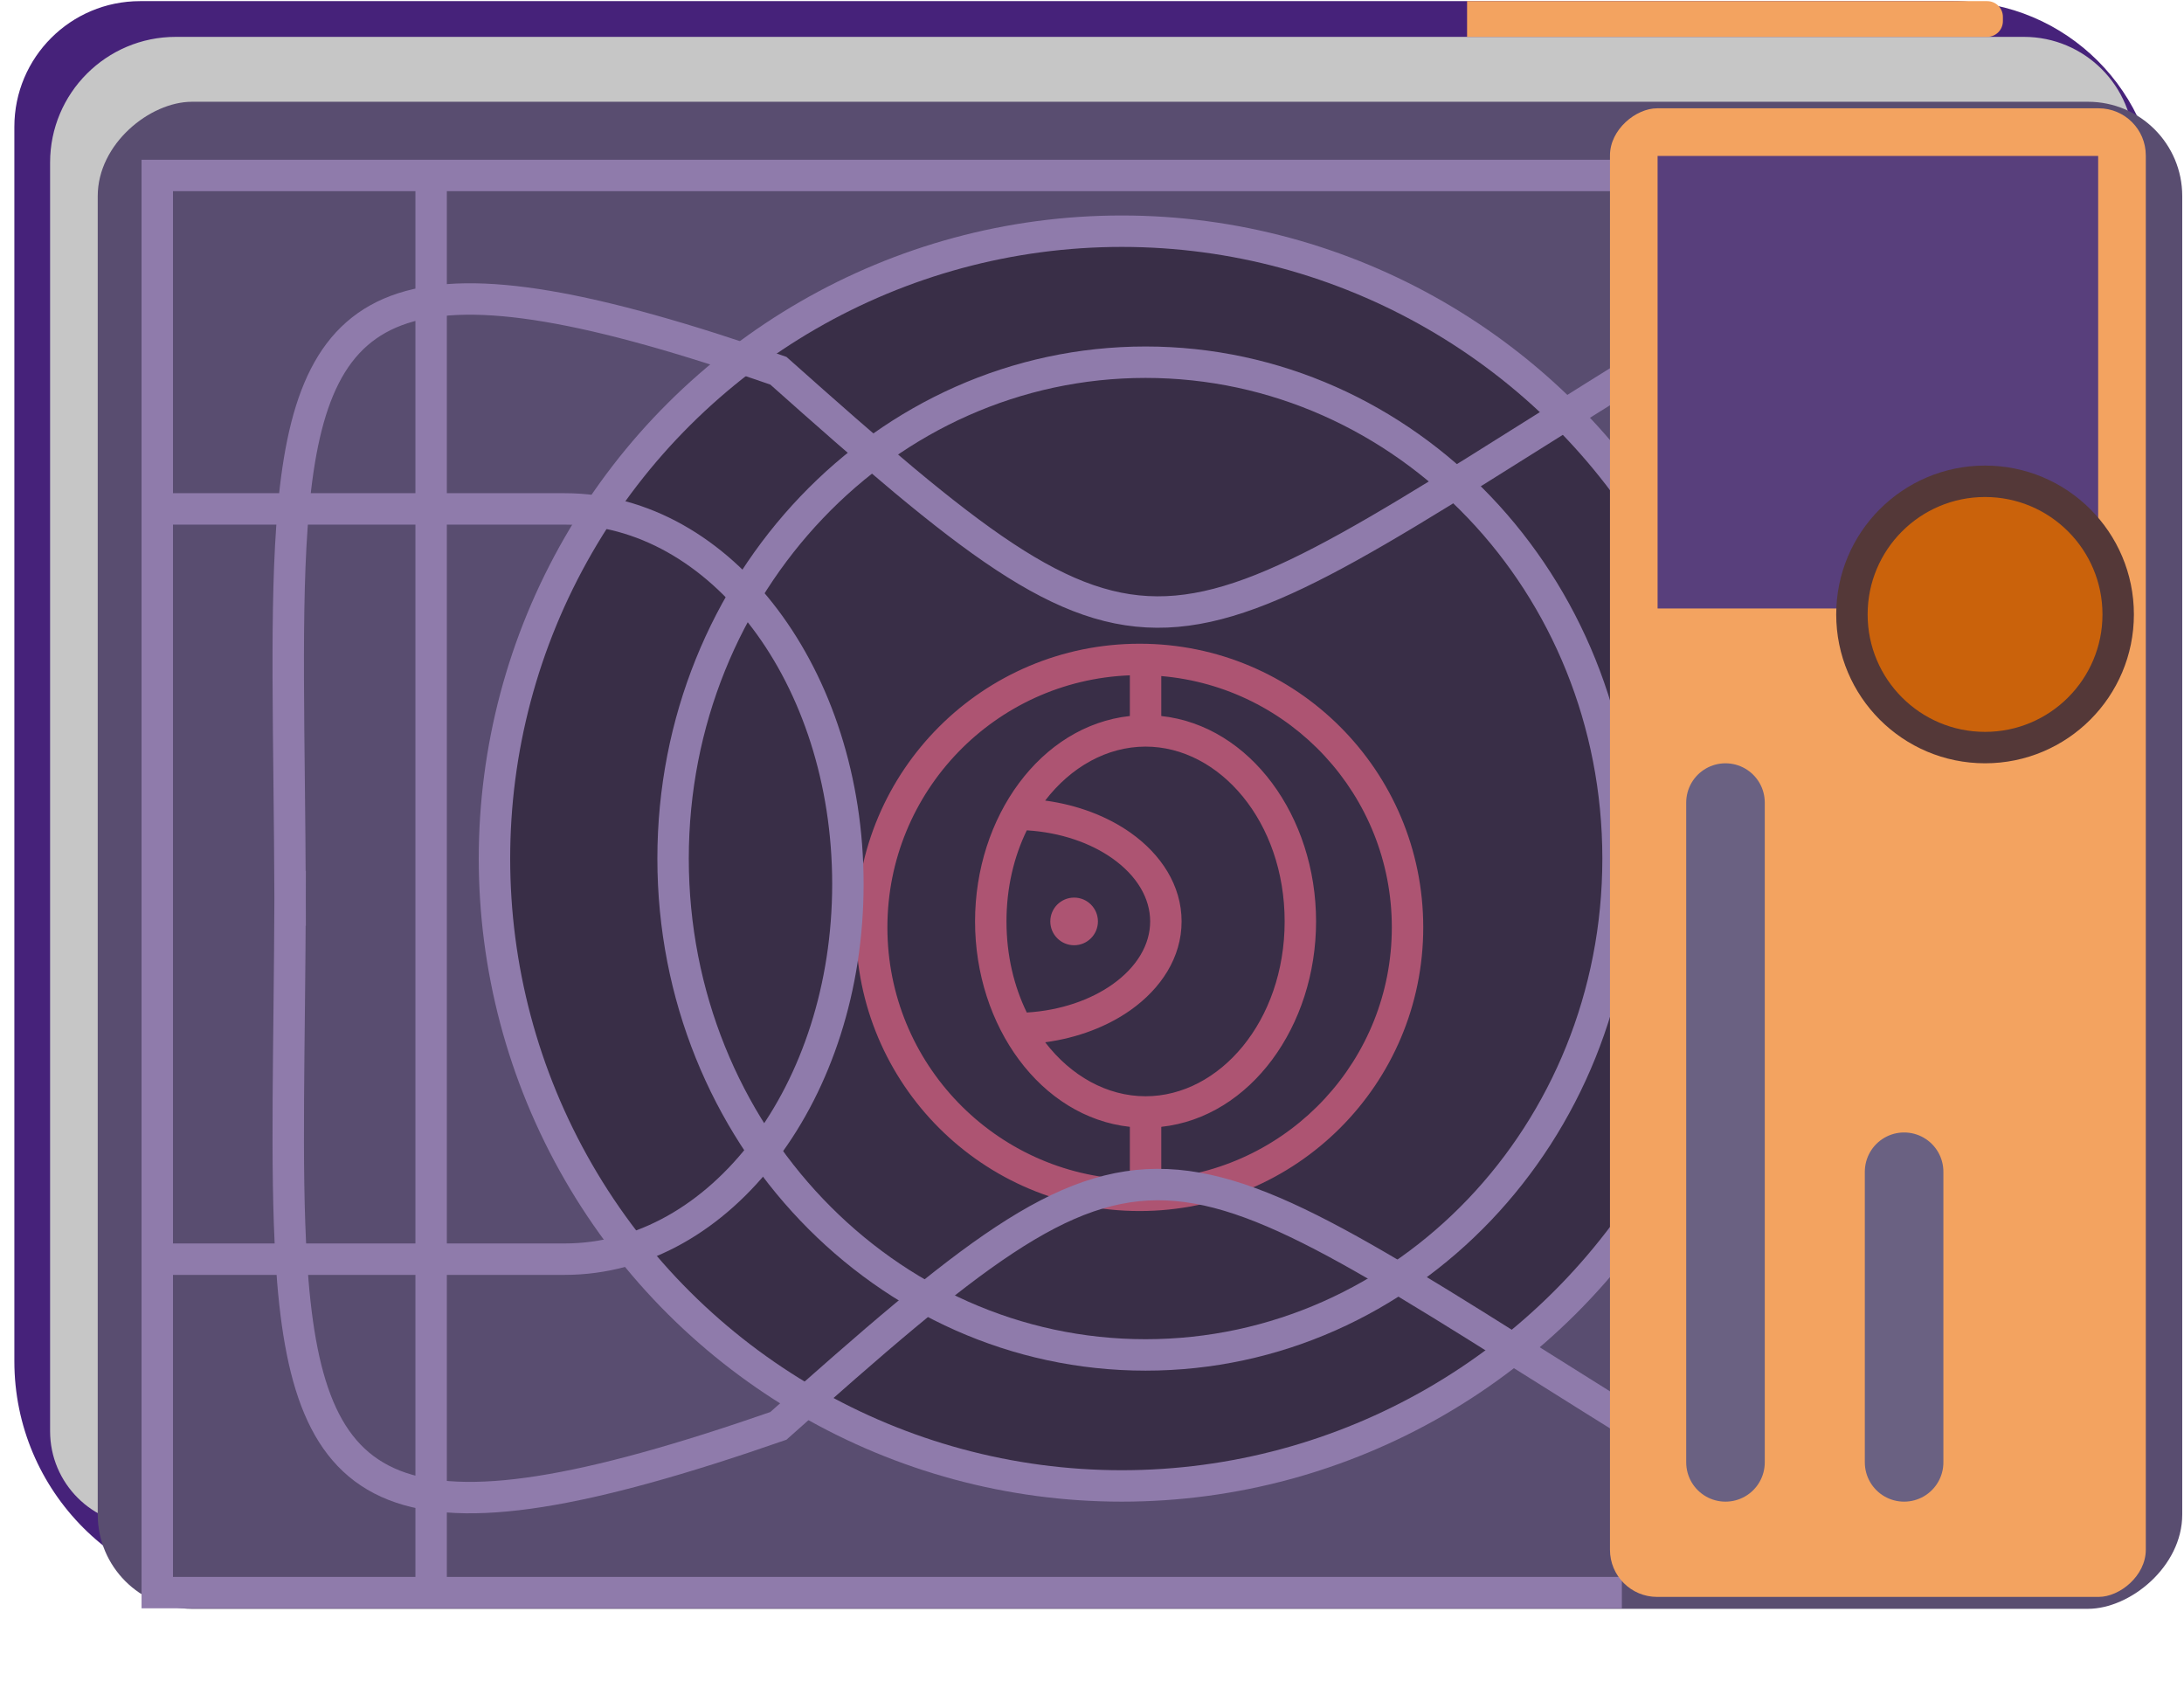 <svg width="139" height="107" viewBox="0 0 139 107" fill="none" xmlns="http://www.w3.org/2000/svg">
<g id="ao-chan">
<path id="Rectangle 74" d="M15.914 101.623C7.63 101.623 0.914 94.908 0.914 86.623L0.914 8.072C0.914 3.654 4.496 0.072 8.914 0.072L124.326 0.072C131.506 0.072 137.326 5.893 137.326 13.072L137.326 93.623C137.326 98.042 133.744 101.623 129.326 101.623L15.914 101.623Z" fill="#46227A"/>
<path id="Rectangle 73" d="M9.188 97.076C5.875 97.076 3.188 94.39 3.188 91.076L3.188 10.346C3.188 5.927 6.77 2.346 11.188 2.346L128.811 2.346C132.677 2.346 135.811 5.48 135.811 9.346L135.811 97.076L9.188 97.076Z" fill="#C6C6C6"/>
<rect id="Rectangle 72" x="6.22" y="102.381" width="95.905" height="132.668" rx="6" transform="rotate(-90 6.22 102.381)" fill="#594D70"/>
<path id="Rectangle 76" d="M93.371 2.346L93.371 0.072L126.474 0.072C127.026 0.072 127.474 0.52 127.474 1.072L127.474 1.346C127.474 1.898 127.026 2.346 126.474 2.346L93.371 2.346Z" fill="#F3A360"/>
<circle id="Ellipse 13" cx="71.394" cy="54.637" r="39.924" transform="rotate(-90 71.394 54.637)" fill="#392E47" stroke="#8F7BAB" stroke-width="2"/>
<path id="Ellipse 14" d="M72.909 23.05C89.473 23.05 102.981 37.146 102.981 54.637C102.981 72.128 89.473 86.224 72.909 86.224C56.346 86.224 42.838 72.128 42.838 54.637C42.838 37.146 56.346 23.05 72.909 23.05Z" stroke="#8F7BAB" stroke-width="2"/>
<g id="Group 29" filter="url(#filter0_d)">
<path id="Union" fill-rule="evenodd" clip-rule="evenodd" d="M71.909 67.709L71.909 71.056C63.332 70.729 56.478 63.673 56.478 55.016C56.478 46.359 63.332 39.303 71.909 38.976L71.909 41.565C66.234 42.18 62.057 47.978 62.057 54.637C62.057 61.297 66.234 67.094 71.909 67.709ZM73.909 41.565L73.909 39.023C82.128 39.722 88.582 46.615 88.582 55.016C88.582 63.416 82.128 70.31 73.909 71.009L73.909 67.709C79.584 67.094 83.761 61.297 83.761 54.637C83.761 47.978 79.584 42.18 73.909 41.565ZM54.478 55.016C54.478 64.986 62.56 73.067 72.53 73.067C82.5 73.067 90.582 64.986 90.582 55.016C90.582 45.046 82.5 36.965 72.53 36.965C62.56 36.965 54.478 45.046 54.478 55.016ZM72.909 65.763C70.459 65.763 68.159 64.467 66.519 62.328C68.597 62.048 70.479 61.324 71.96 60.276C73.888 58.91 75.202 56.931 75.202 54.637C75.202 52.343 73.888 50.364 71.96 48.998C70.479 47.95 68.597 47.227 66.519 46.946C68.159 44.807 70.459 43.512 72.909 43.512C77.614 43.512 81.761 48.289 81.761 54.637C81.761 60.986 77.614 65.763 72.909 65.763ZM70.803 58.644C69.414 59.628 67.508 60.302 65.35 60.434C64.535 58.767 64.057 56.792 64.057 54.637C64.057 52.482 64.535 50.508 65.35 48.84C67.508 48.972 69.414 49.646 70.803 50.63C72.36 51.733 73.202 53.164 73.202 54.637C73.202 56.11 72.36 57.541 70.803 58.644ZM69.877 54.637C69.877 53.8 69.199 53.121 68.362 53.121C67.525 53.121 66.846 53.8 66.846 54.637C66.846 55.474 67.525 56.153 68.362 56.153C69.199 56.153 69.877 55.474 69.877 54.637Z" fill="#AD5472"/>
</g>
<g id="Vector" filter="url(#filter1_d)">
<path d="M103.224 99.35L10.009 99.35L10.009 9.166L103.224 9.166M27.439 9.924L27.439 98.592M18.536 78.13L35.939 78.13C45.894 78.13 53.964 67.442 53.964 54.258C53.964 41.074 45.894 30.386 35.939 30.386L18.672 30.386M18.536 78.13L10.009 78.13M18.536 78.13C18.174 72.197 18.432 64.534 18.463 55.165M18.536 78.13C19.487 93.711 24.712 97.375 49.538 88.74C73.789 67.141 73.031 69.415 104.102 88.74M18.672 30.386L10.009 30.386M18.672 30.386C18.117 36.542 18.429 44.811 18.463 55.165M18.672 30.386C19.937 16.346 25.706 13.301 49.538 21.591C73.789 43.189 73.031 40.916 104.102 21.591M18.466 53.42C18.466 54.008 18.465 54.59 18.463 55.165M18.463 55.165C18.465 55.741 18.466 56.322 18.466 56.911" stroke="#8F7BAB" stroke-width="2" shape-rendering="auto"/>
</g>
<rect id="Rectangle 75" x="102.466" y="101.623" width="94.731" height="34.103" rx="3" transform="rotate(-90 102.466 101.623)" fill="#F3A360"/>
<rect id="Rectangle 77" x="105.497" y="38.722" width="28.798" height="28.04" transform="rotate(-90 105.497 38.722)" fill="#583F7C"/>
<circle id="Ellipse 20" cx="126.338" cy="39.101" r="8.473" transform="rotate(-90 126.338 39.101)" fill="#CA620B" stroke="#543838" stroke-width="2"/>
<g id="Group 28">
<line id="Line 5" x1="109.818" y1="93.061" x2="109.818" y2="51.074" stroke="#6A6182" stroke-width="5" stroke-linecap="round"/>
<line id="Line 6" x1="121.186" y1="93.061" x2="121.186" y2="74.567" stroke="#6A6182" stroke-width="5" stroke-linecap="round"/>
</g>
</g>
<defs>
<filter id="filter0_d" x="50.478" y="36.965" width="44.103" height="44.103" filterUnits="userSpaceOnUse" color-interpolation-filters="sRGB">
<feFlood flood-opacity="0" result="BackgroundImageFix"/>
<feColorMatrix in="SourceAlpha" type="matrix" values="0 0 0 0 0 0 0 0 0 0 0 0 0 0 0 0 0 0 127 0" result="hardAlpha"/>
<feOffset dy="4"/>
<feGaussianBlur stdDeviation="2"/>
<feComposite in2="hardAlpha" operator="out"/>
<feColorMatrix type="matrix" values="0 0 0 0 0 0 0 0 0 0 0 0 0 0 0 0 0 0 0.25 0"/>
<feBlend mode="normal" in2="BackgroundImageFix" result="effect1_dropShadow"/>
<feBlend mode="normal" in="SourceGraphic" in2="effect1_dropShadow" result="shape"/>
</filter>
<filter id="filter1_d" x="5.009" y="6.166" width="103.622" height="100.184" filterUnits="userSpaceOnUse" color-interpolation-filters="sRGB">
<feFlood flood-opacity="0" result="BackgroundImageFix"/>
<feColorMatrix in="SourceAlpha" type="matrix" values="0 0 0 0 0 0 0 0 0 0 0 0 0 0 0 0 0 0 127 0" result="hardAlpha"/>
<feOffset dy="2"/>
<feGaussianBlur stdDeviation="2"/>
<feComposite in2="hardAlpha" operator="out"/>
<feColorMatrix type="matrix" values="0 0 0 0 0 0 0 0 0 0 0 0 0 0 0 0 0 0 0.25 0"/>
<feBlend mode="normal" in2="BackgroundImageFix" result="effect1_dropShadow"/>
<feBlend mode="normal" in="SourceGraphic" in2="effect1_dropShadow" result="shape"/>
</filter>
</defs>
</svg>
